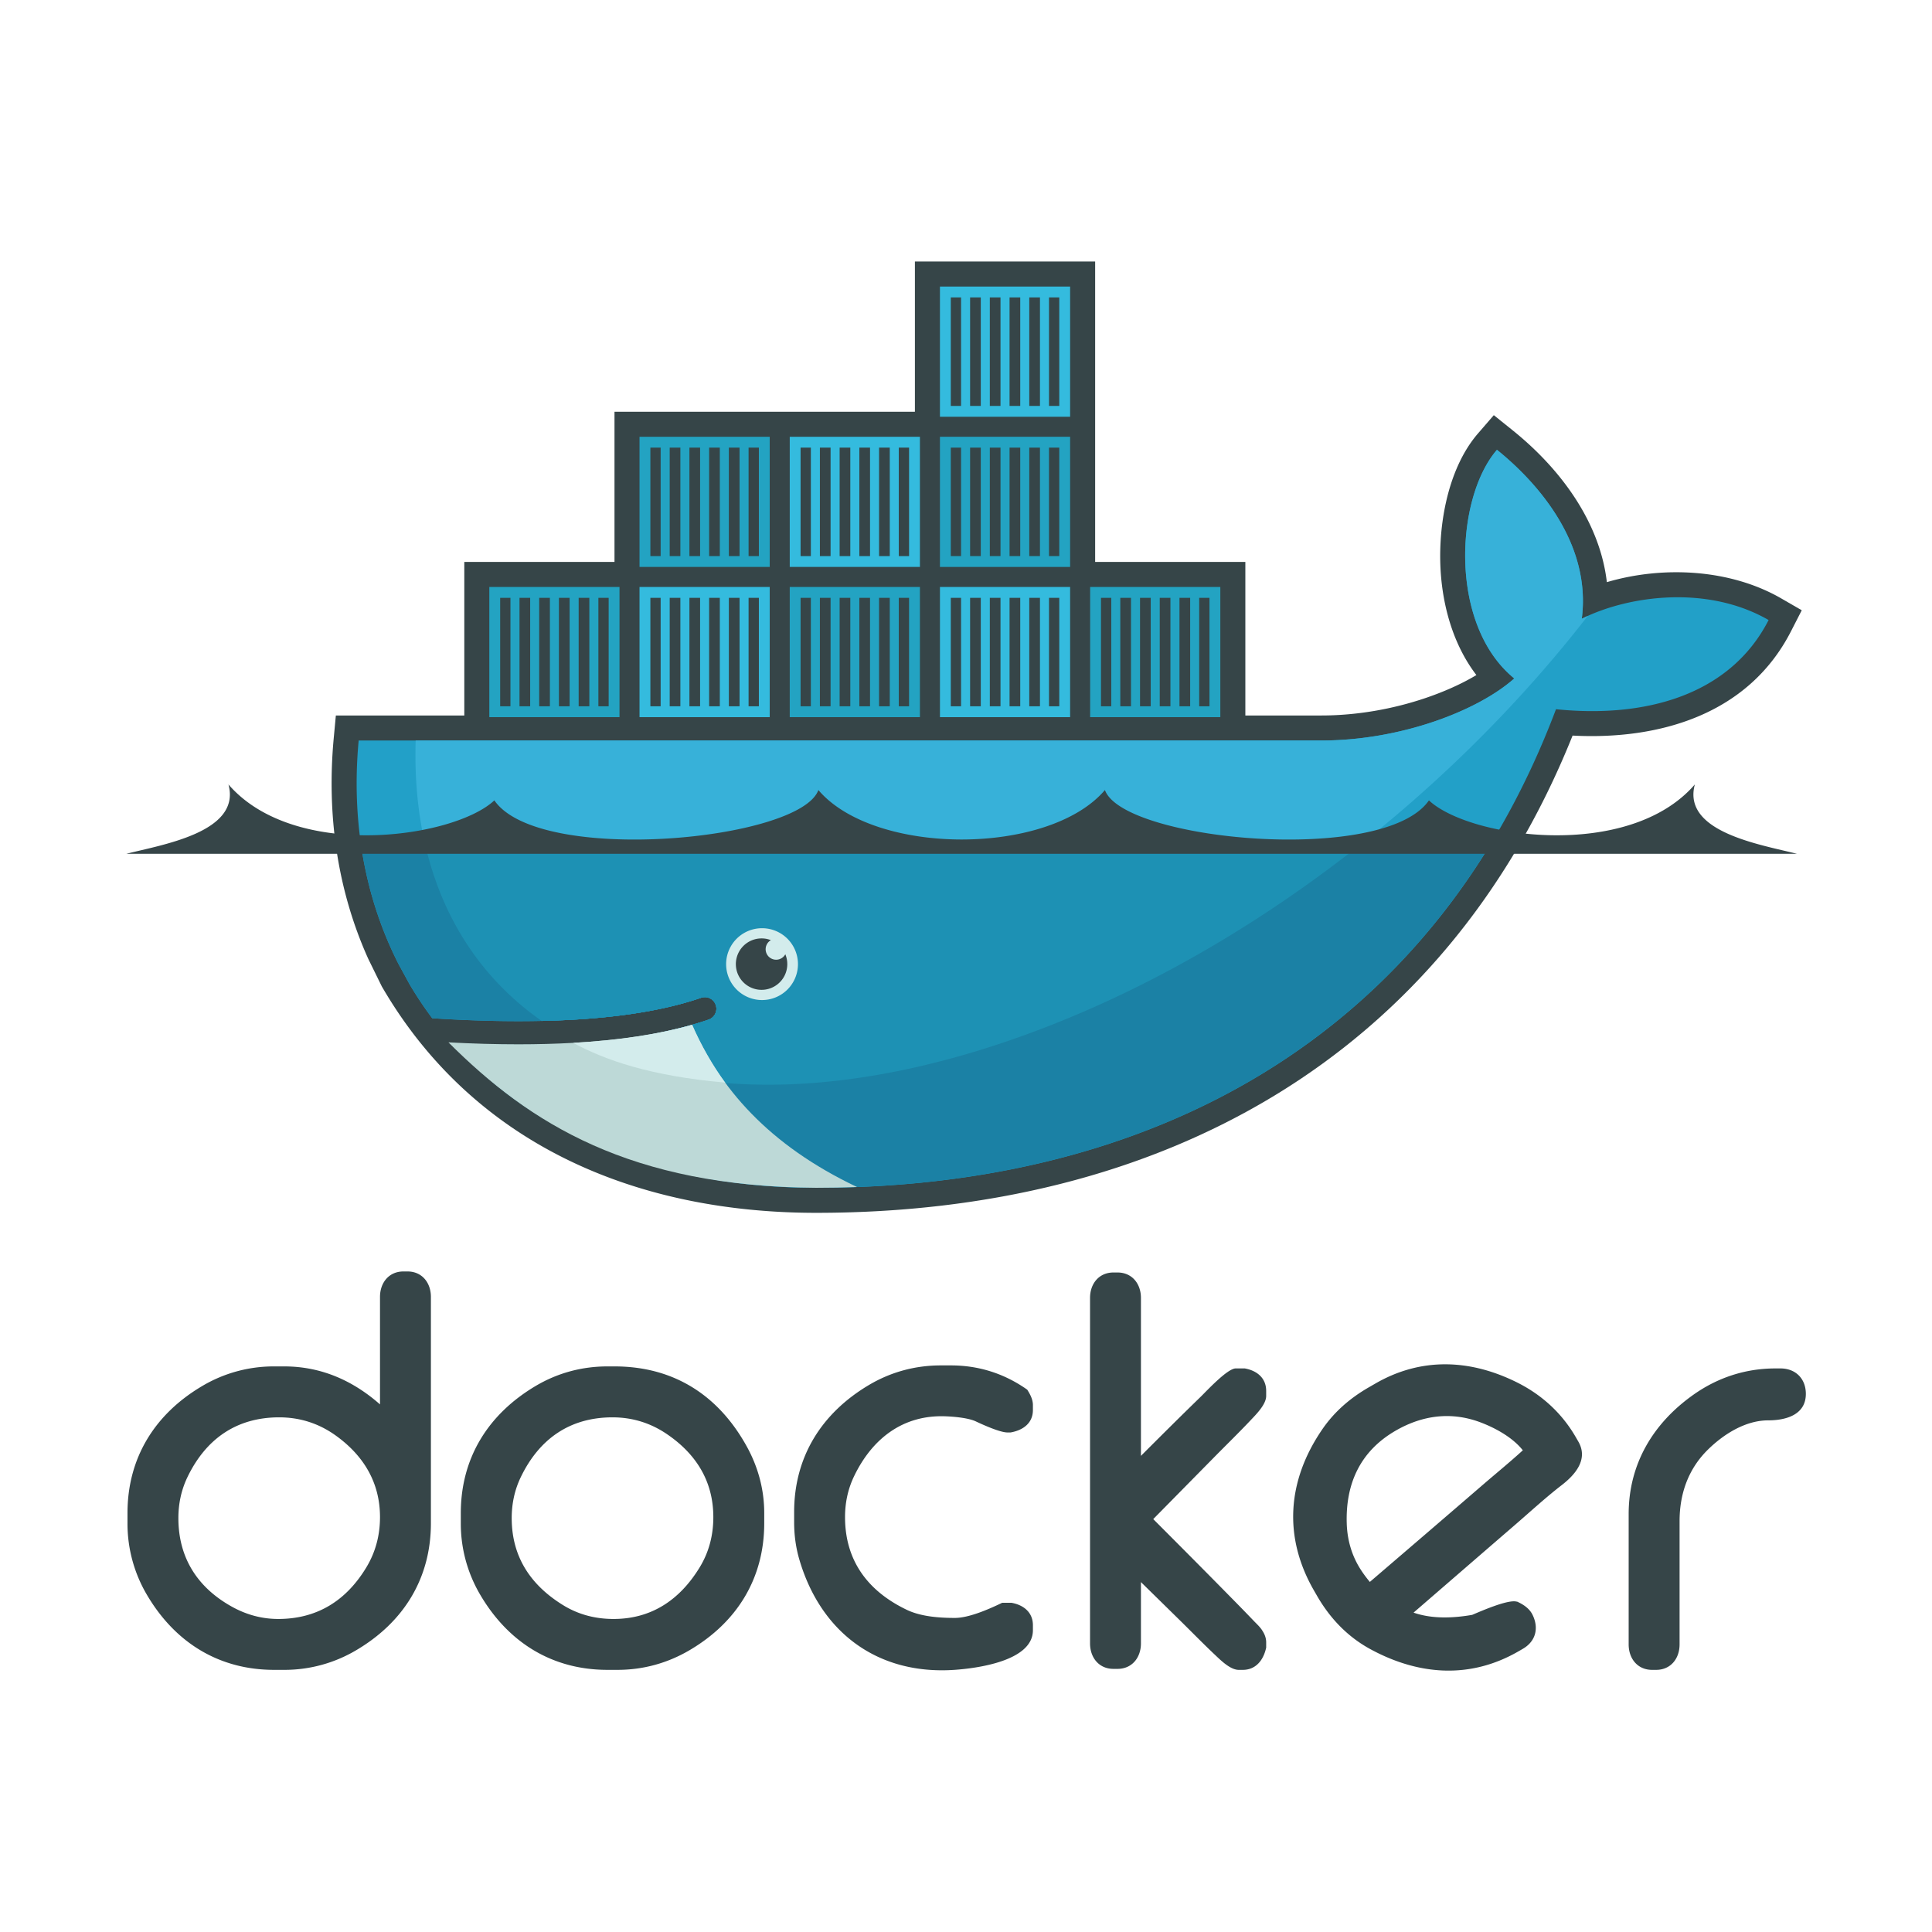 <?xml version="1.0" encoding="UTF-8" standalone="no"?>
<svg
   xmlns:dc="http://purl.org/dc/elements/1.1/"
   xmlns:cc="http://creativecommons.org/ns#"
   xmlns:rdf="http://www.w3.org/1999/02/22-rdf-syntax-ns#"
   xmlns:svg="http://www.w3.org/2000/svg"
   xmlns="http://www.w3.org/2000/svg"
   xmlns:sodipodi="http://sodipodi.sourceforge.net/DTD/sodipodi-0.dtd"
   xmlns:inkscape="http://www.inkscape.org/namespaces/inkscape"
   height="100"
   viewBox="0 0 100 100"
   width="100"
   version="1.1"
   id="svg36"
   sodipodi:docname="docker-logo.svg"
   inkscape:version="0.92.3 (2405546, 2018-03-11)">
  <defs
     id="defs40" />
  <sodipodi:namedview
     pagecolor="#ffffff"
     bordercolor="#666666"
     borderopacity="1"
     objecttolerance="10"
     gridtolerance="10"
     guidetolerance="10"
     inkscape:pageopacity="0"
     inkscape:pageshadow="2"
     inkscape:window-width="1366"
     inkscape:window-height="709"
     id="namedview38"
     showgrid="false"
     inkscape:snap-bbox="true"
     inkscape:bbox-paths="true"
     inkscape:bbox-nodes="true"
     inkscape:snap-bbox-edge-midpoints="true"
     inkscape:snap-bbox-midpoints="true"
     inkscape:object-paths="true"
     inkscape:snap-intersection-paths="true"
     inkscape:snap-smooth-nodes="true"
     inkscape:snap-midpoints="true"
     inkscape:snap-object-midpoints="true"
     inkscape:snap-center="true"
     inkscape:snap-text-baseline="true"
     inkscape:snap-page="true"
     inkscape:snap-global="false"
     inkscape:zoom="3.1046921"
     inkscape:cx="7.8927617"
     inkscape:cy="45.952162"
     inkscape:window-x="0"
     inkscape:window-y="33"
     inkscape:window-maximized="1"
     inkscape:current-layer="layer1" />
  <g
     inkscape:groupmode="layer"
     id="layer1"
     inkscape:label="logo"
     transform="translate(0,-412)">
    <g
       id="g34"
       transform="matrix(0.34,0,0,0.34,6.539,425.537)"
       style="fill:none;fill-rule:evenodd">
      <path
         d="m 38.617,173.984 v -16.362 c 0,-2.15 1.344,-3.877 3.57,-3.877 h 0.616 c 2.225,0 3.563,1.729 3.563,3.877 v 34.447 c 0,8.4 -4.15,15.084 -11.382,19.342 a 21.374,21.374 0 0 1 -10.945,2.985 h -1.537 c -8.402,0 -15.077,-4.153 -19.342,-11.38 A 21.314,21.314 0 0 1 0.176,192.069 v -1.535 c 0,-8.403 4.152,-15.083 11.378,-19.349 A 21.298,21.298 0 0 1 22.502,168.2 h 1.537 c 5.686,0 10.51,2.204 14.578,5.784 z M 7.924,191.3 c 0,6.068 2.941,10.63 8.258,13.54 2.15,1.176 4.484,1.808 6.937,1.808 5.956,0 10.374,-2.81 13.421,-7.857 1.417,-2.348 2.077,-4.917 2.077,-7.648 0,-5.26 -2.49,-9.365 -6.729,-12.414 -2.57,-1.848 -5.463,-2.775 -8.618,-2.775 -6.492,0 -11.164,3.28 -13.968,9.106 -0.946,1.97 -1.378,4.061 -1.378,6.24 z m 65.324,-23.1 h 1.074 c 8.978,0 15.806,4.355 20.133,12.192 1.73,3.135 2.656,6.557 2.656,10.142 v 1.535 c 0,8.4 -4.142,15.093 -11.385,19.343 -3.353,1.967 -7.057,2.984 -10.943,2.984 h -1.535 c -8.402,0 -15.079,-4.153 -19.342,-11.38 a 21.316,21.316 0 0 1 -2.987,-10.947 v -1.535 c 0,-8.404 4.169,-15.062 11.377,-19.347 3.351,-1.991 7.058,-2.987 10.952,-2.987 z m -14.58,23.1 c 0,5.89 2.89,10.223 7.865,13.27 2.336,1.43 4.909,2.078 7.638,2.078 5.82,0 10.122,-2.951 13.116,-7.863 1.428,-2.342 2.074,-4.915 2.074,-7.642 0,-5.477 -2.638,-9.661 -7.148,-12.693 -2.471,-1.663 -5.222,-2.496 -8.198,-2.496 -6.492,0 -11.164,3.28 -13.967,9.106 -0.948,1.97 -1.38,4.061 -1.38,6.24 z m 70.656,-14.727 c -1.17,-0.548 -3.36,-0.73 -4.624,-0.778 -6.474,-0.244 -11.158,3.402 -13.906,9.113 -0.949,1.97 -1.382,4.055 -1.382,6.235 0,6.637 3.485,11.284 9.409,14.117 2.164,1.034 4.958,1.23 7.323,1.23 2.08,0 5.02,-1.274 6.866,-2.151 l 0.32,-0.152 h 1.433 l 0.158,0.032 c 1.762,0.367 3.092,1.484 3.092,3.38 v 0.767 c 0,4.718 -8.622,5.798 -11.912,6.028 -11.61,0.803 -20.293,-5.573 -23.603,-16.647 -0.575,-1.923 -0.834,-3.833 -0.834,-5.837 v -1.533 c 0,-8.403 4.17,-15.059 11.377,-19.34 3.351,-1.99 7.057,-2.99 10.95,-2.99 h 1.536 c 4.13,0 7.934,1.173 11.344,3.502 l 0.28,0.194 0.177,0.292 c 0.368,0.61 0.685,1.316 0.685,2.042 v 0.767 c 0,1.978 -1.48,3.042 -3.266,3.386 l -0.148,0.026 h -0.458 c -1.156,0 -3.785,-1.197 -4.817,-1.683 z m 25.134,5.247 c 3.01,-3.014 6.03,-6.022 9.085,-8.986 0.851,-0.827 4.074,-4.327 5.343,-4.327 h 1.388 l 0.158,0.033 c 1.768,0.367 3.092,1.486 3.092,3.386 v 0.766 c 0,1.296 -1.518,2.802 -2.355,3.689 -1.78,1.887 -3.654,3.712 -5.476,5.56 l -9.362,9.504 c 4.031,4.04 8.058,8.083 12.056,12.154 a 313.304,313.304 0 0 1 3.301,3.396 c 0.385,0.405 0.953,0.909 1.276,1.47 0.347,0.526 0.56,1.119 0.56,1.752 v 0.8 l -0.045,0.185 c -0.435,1.768 -1.557,3.194 -3.516,3.194 h -0.617 c -1.282,0 -2.73,-1.45 -3.608,-2.279 -1.81,-1.706 -3.557,-3.5 -5.331,-5.243 l -5.949,-5.84 v 9.334 c 0,2.15 -1.346,3.878 -3.569,3.878 h -0.61 c -2.226,0 -3.57,-1.728 -3.57,-3.878 v -52.596 c 0,-2.15 1.345,-3.87 3.57,-3.87 h 0.61 c 2.223,0 3.569,1.72 3.569,3.87 z m 96.577,-13.313 h 0.77 c 2.324,0 3.875,1.566 3.875,3.877 0,3.208 -3.067,4.029 -5.72,4.029 -3.48,0 -6.803,2.107 -9.202,4.47 -2.991,2.949 -4.3,6.726 -4.3,10.878 v 18.759 c 0,2.15 -1.343,3.876 -3.57,3.876 h -0.612 c -2.227,0 -3.569,-1.725 -3.569,-3.876 v -19.836 c 0,-7.617 3.708,-13.835 9.89,-18.196 3.691,-2.605 7.919,-3.98 12.438,-3.98 z m -55.074,37.176 c 2.82,0.985 6.035,0.844 8.928,0.34 1.48,-0.629 5.264,-2.28 6.656,-2.038 l 0.217,0.037 0.2,0.098 c 0.85,0.412 1.661,0.995 2.095,1.86 1.014,2.027 0.527,4.065 -1.465,5.216 l -0.663,0.383 c -7.35,4.242 -15.168,3.654 -22.495,-0.308 -3.503,-1.894 -6.183,-4.705 -8.16,-8.132 l -0.462,-0.801 c -4.719,-8.172 -4.082,-16.768 1.24,-24.539 1.837,-2.686 4.238,-4.761 7.045,-6.384 l 1.062,-0.613 c 6.922,-3.996 14.341,-3.722 21.45,-0.215 3.823,1.886 6.92,4.697 9.054,8.394 l 0.384,0.666 c 1.55,2.686 -0.458,5.026 -2.531,6.626 -2.406,1.856 -4.835,4.09 -7.141,6.08 -5.142,4.439 -10.276,8.888 -15.414,13.33 z m -6.655,-4.674 c 5.75,-4.93 11.502,-9.865 17.237,-14.816 1.96,-1.69 4.109,-3.444 6.053,-5.221 -1.56,-1.966 -4.166,-3.383 -6.38,-4.228 -4.47,-1.703 -8.877,-1.131 -12.976,1.235 -5.365,3.098 -7.65,8.031 -7.45,14.17 0.08,2.418 0.73,4.748 2.013,6.805 0.452,0.725 0.957,1.406 1.503,2.055 z M 147.488,45.732 h 22.866 v 23.375 h 11.561 c 5.34,0 10.831,-0.951 15.887,-2.664 2.485,-0.843 5.273,-2.015 7.724,-3.49 -3.228,-4.214 -4.876,-9.535 -5.36,-14.78 -0.66,-7.135 0.78,-16.421 5.608,-22.005 l 2.404,-2.78 2.864,2.303 c 7.211,5.793 13.276,13.889 14.345,23.118 8.683,-2.554 18.878,-1.95 26.531,2.467 l 3.14,1.812 -1.652,3.226 C 246.933,68.946 233.4,72.86 220.17,72.167 c -19.797,49.309 -62.898,72.653 -115.157,72.653 -27,0 -51.77,-10.093 -65.876,-34.047 l -0.231,-0.39 -2.055,-4.182 C 32.083,95.657 30.499,84.106 31.573,72.564 l 0.323,-3.457 H 51.45 V 45.732 H 74.315 V 22.866 h 45.733 V 0 h 27.44 z"
         id="path2"
         inkscape:connector-curvature="0"
         style="fill:#364548" />
      <path
         d="m 221.57,54.38 c 1.533,-11.916 -7.384,-21.275 -12.914,-25.719 -6.373,7.368 -7.363,26.678 2.635,34.808 -5.58,4.956 -17.337,9.448 -29.376,9.448 H 35.37 c -1.17,12.567 1.036,24.14 6.075,34.045 l 1.667,3.05 a 56.536,56.536 0 0 0 3.455,5.184 c 6.025,0.387 11.58,0.52 16.662,0.408 h 0.002 c 9.987,-0.22 18.136,-1.4 24.312,-3.54 a 1.761,1.761 0 0 1 1.153,3.326 c -0.822,0.286 -1.678,0.552 -2.562,0.805 h -0.003 c -4.863,1.389 -10.078,2.323 -16.806,2.738 0.4,0.007 -0.416,0.06 -0.418,0.06 -0.229,0.015 -0.517,0.048 -0.747,0.06 -2.648,0.149 -5.506,0.18 -8.428,0.18 -3.196,0 -6.343,-0.06 -9.862,-0.24 l -0.09,0.06 c 12.21,13.724 31.302,21.955 55.234,21.955 50.648,0 93.608,-22.452 112.632,-72.857 13.496,1.385 26.467,-2.057 32.367,-13.575 -9.398,-5.423 -21.484,-3.694 -28.443,-0.196"
         id="path4"
         inkscape:connector-curvature="0"
         style="fill:#22a0c8" />
      <path
         d="m 221.57,54.38 c 1.533,-11.916 -7.384,-21.275 -12.914,-25.719 -6.373,7.368 -7.363,26.678 2.635,34.808 -5.58,4.956 -17.337,9.448 -29.376,9.448 H 44.048 c -0.598,19.246 6.544,33.855 19.18,42.687 h 0.003 c 9.987,-0.22 18.136,-1.4 24.312,-3.54 a 1.761,1.761 0 0 1 1.153,3.326 c -0.822,0.286 -1.678,0.552 -2.562,0.805 h -0.003 c -4.863,1.389 -10.526,2.443 -17.254,2.858 -0.002,0 -0.163,-0.155 -0.165,-0.155 17.237,8.842 42.23,8.81 70.885,-2.197 32.13,-12.344 62.029,-35.86 82.89,-62.757 -0.314,0.142 -0.62,0.287 -0.917,0.436"
         id="path6"
         inkscape:connector-curvature="0"
         style="fill:#37b1d9" />
      <path
         d="m 35.645,88.186 c 0.91,6.732 2.88,13.035 5.8,18.776 l 1.667,3.05 a 56.432,56.432 0 0 0 3.455,5.184 c 6.026,0.387 11.581,0.52 16.664,0.408 9.987,-0.22 18.136,-1.4 24.312,-3.54 a 1.761,1.761 0 0 1 1.153,3.326 c -0.822,0.286 -1.678,0.552 -2.562,0.805 h -0.003 c -4.863,1.389 -10.496,2.383 -17.224,2.799 -0.231,0.014 -0.634,0.017 -0.867,0.03 -2.646,0.148 -5.475,0.239 -8.398,0.239 -3.195,0 -6.463,-0.061 -9.98,-0.24 12.21,13.724 31.42,21.985 55.352,21.985 43.36,0 81.084,-16.458 102.979,-52.822 z"
         id="path8"
         inkscape:connector-curvature="0"
         style="fill:#1b81a5" />
      <path
         d="m 45.367,88.186 c 2.592,11.82 8.821,21.099 17.864,27.418 9.987,-0.22 18.136,-1.4 24.312,-3.54 a 1.761,1.761 0 0 1 1.153,3.326 c -0.822,0.286 -1.678,0.552 -2.562,0.805 h -0.003 c -4.863,1.389 -10.615,2.383 -17.344,2.799 17.236,8.84 42.157,8.713 70.81,-2.293 17.334,-6.66 34.017,-16.574 48.984,-28.515 z"
         id="path10"
         inkscape:connector-curvature="0"
         style="fill:#1d91b4" />
      <path
         d="M 55.26,49.543 H 75.078 V 69.361 H 55.26 Z m 1.651,1.652 h 1.564 V 67.71 h -1.564 z m 2.94,0 h 1.627 V 67.71 H 59.852 V 51.195 Z m 3.002,0 H 64.48 V 67.71 h -1.627 z m 3.004,0 h 1.626 V 67.71 h -1.626 z m 3.003,0 h 1.626 V 67.71 H 68.86 Z m 3.002,0 h 1.565 V 67.71 H 71.862 Z M 78.126,26.677 H 97.945 V 46.494 H 78.125 V 26.677 Z m 1.652,1.652 h 1.563 v 16.514 h -1.563 z m 2.94,0 h 1.626 V 44.843 H 82.719 V 28.329 Z m 3.002,0 h 1.626 V 44.843 H 85.72 Z m 3.003,0 h 1.626 v 16.514 h -1.626 z m 3.003,0 h 1.627 v 16.514 h -1.627 z m 3.002,0 h 1.566 v 16.514 h -1.566 z"
         id="path12"
         inkscape:connector-curvature="0"
         style="fill:#23a3c2" />
      <path
         d="M 78.126,49.543 H 97.945 V 69.361 H 78.125 V 49.543 Z m 1.652,1.652 h 1.563 V 67.71 h -1.563 z m 2.94,0 h 1.626 V 67.71 H 82.719 V 51.195 Z m 3.002,0 h 1.626 V 67.71 H 85.72 Z m 3.003,0 h 1.626 V 67.71 h -1.626 z m 3.003,0 h 1.627 V 67.71 h -1.627 z m 3.002,0 h 1.566 V 67.71 h -1.566 z"
         id="path14"
         inkscape:connector-curvature="0"
         style="fill:#34bbde" />
      <path
         d="m 100.993,49.543 h 19.818 v 19.818 h -19.818 z m 1.651,1.652 h 1.563 V 67.71 h -1.563 z m 2.94,0 h 1.626 V 67.71 h -1.626 z m 3.003,0 h 1.626 V 67.71 h -1.626 z m 3.003,0 h 1.626 V 67.71 h -1.626 z m 3.002,0 h 1.628 V 67.71 h -1.628 z m 3.003,0 h 1.564 V 67.71 h -1.564 z"
         id="path16"
         inkscape:connector-curvature="0"
         style="fill:#23a3c2" />
      <path
         d="m 100.993,26.677 h 19.818 v 19.817 h -19.818 z m 1.651,1.652 h 1.563 v 16.514 h -1.563 z m 2.94,0 h 1.626 v 16.514 h -1.626 z m 3.003,0 h 1.626 v 16.514 h -1.626 z m 3.003,0 h 1.626 v 16.514 h -1.626 z m 3.002,0 h 1.628 v 16.514 h -1.628 z m 3.003,0 h 1.564 v 16.514 h -1.564 z m 6.264,21.214 h 19.818 v 19.818 h -19.818 z m 1.652,1.652 h 1.563 V 67.71 h -1.563 z m 2.94,0 h 1.626 V 67.71 h -1.626 z m 3.002,0 h 1.626 V 67.71 h -1.626 z m 3.003,0 h 1.627 V 67.71 h -1.627 z m 3.003,0 h 1.627 V 67.71 h -1.627 z m 3.003,0 h 1.564 V 67.71 h -1.564 z"
         id="path18"
         inkscape:connector-curvature="0"
         style="fill:#34bbde" />
      <path
         d="m 123.859,26.677 h 19.818 v 19.817 h -19.818 z m 1.652,1.652 h 1.563 v 16.514 h -1.563 z m 2.94,0 h 1.626 v 16.514 h -1.626 z m 3.002,0 h 1.626 v 16.514 h -1.626 z m 3.003,0 h 1.627 v 16.514 h -1.627 z m 3.003,0 h 1.627 v 16.514 h -1.627 z m 3.003,0 h 1.564 v 16.514 h -1.564 z"
         id="path20"
         inkscape:connector-curvature="0"
         style="fill:#23a3c2" />
      <path
         d="m 123.859,3.81 h 19.818 v 19.82 h -19.818 z m 1.652,1.651 h 1.563 v 16.516 h -1.563 V 5.46 Z m 2.94,0 h 1.626 v 16.516 h -1.626 V 5.46 Z m 3.002,0 h 1.626 v 16.516 h -1.626 V 5.46 Z m 3.003,0 h 1.627 v 16.516 h -1.627 V 5.46 Z m 3.003,0 h 1.627 v 16.516 h -1.627 V 5.46 Z m 3.003,0 h 1.564 v 16.516 h -1.564 V 5.46 Z"
         id="path22"
         inkscape:connector-curvature="0"
         style="fill:#34bbde" />
      <path
         d="m 146.725,49.543 h 19.818 v 19.818 h -19.818 z m 1.65,1.652 h 1.565 V 67.71 h -1.564 V 51.195 Z m 2.94,0 h 1.627 V 67.71 h -1.626 V 51.195 Z m 3.004,0 h 1.627 V 67.71 h -1.627 z m 3.002,0 h 1.627 V 67.71 h -1.627 z m 3.004,0 h 1.626 V 67.71 h -1.626 z m 3.002,0 h 1.564 V 67.71 h -1.564 z"
         id="path24"
         inkscape:connector-curvature="0"
         style="fill:#23a3c2" />
      <path
         d="m 96.704,101.492 a 5.468,5.468 0 1 1 -0.002,10.935 5.468,5.468 0 0 1 0.002,-10.935"
         id="path26"
         inkscape:connector-curvature="0"
         style="fill:#d3ecec" />
      <path
         d="m 96.704,103.043 c 0.5,0 0.977,0.094 1.417,0.265 a 1.598,1.598 0 0 0 0.798,2.98 c 0.605,0 1.13,-0.335 1.402,-0.831 a 3.915,3.915 0 1 1 -3.617,-2.414 M 0,90.162 h 254.327 c -5.537,-1.404 -17.52,-3.302 -15.544,-10.56 -10.07,11.652 -34.353,8.175 -40.482,2.43 -6.824,9.898 -46.554,6.135 -49.325,-1.576 -8.556,10.041 -35.067,10.041 -43.623,0 -2.773,7.711 -42.502,11.474 -49.327,1.575 -6.128,5.746 -30.41,9.223 -40.48,-2.428 C 17.522,86.86 5.539,88.758 0,90.163"
         id="path28"
         inkscape:connector-curvature="0"
         style="fill:#364548" />
      <path
         d="m 111.237,140.89 c -13.54,-6.425 -20.971,-15.16 -25.106,-24.694 -5.03,1.435 -11.075,2.353 -18.1,2.747 -2.646,0.148 -5.43,0.224 -8.35,0.224 -3.368,0 -6.917,-0.1 -10.643,-0.297 12.417,12.41 27.692,21.964 55.976,22.138 2.088,0 4.16,-0.04 6.223,-0.118"
         id="path30"
         inkscape:connector-curvature="0"
         style="fill:#bdd9d7" />
      <path
         d="m 91.16,124.994 c -1.873,-2.543 -3.69,-5.739 -5.026,-8.8 -5.03,1.437 -11.077,2.355 -18.103,2.75 4.826,2.619 11.727,5.046 23.13,6.05"
         id="path32"
         inkscape:connector-curvature="0"
         style="fill:#d3ecec" />
    </g>
  </g>
</svg>
